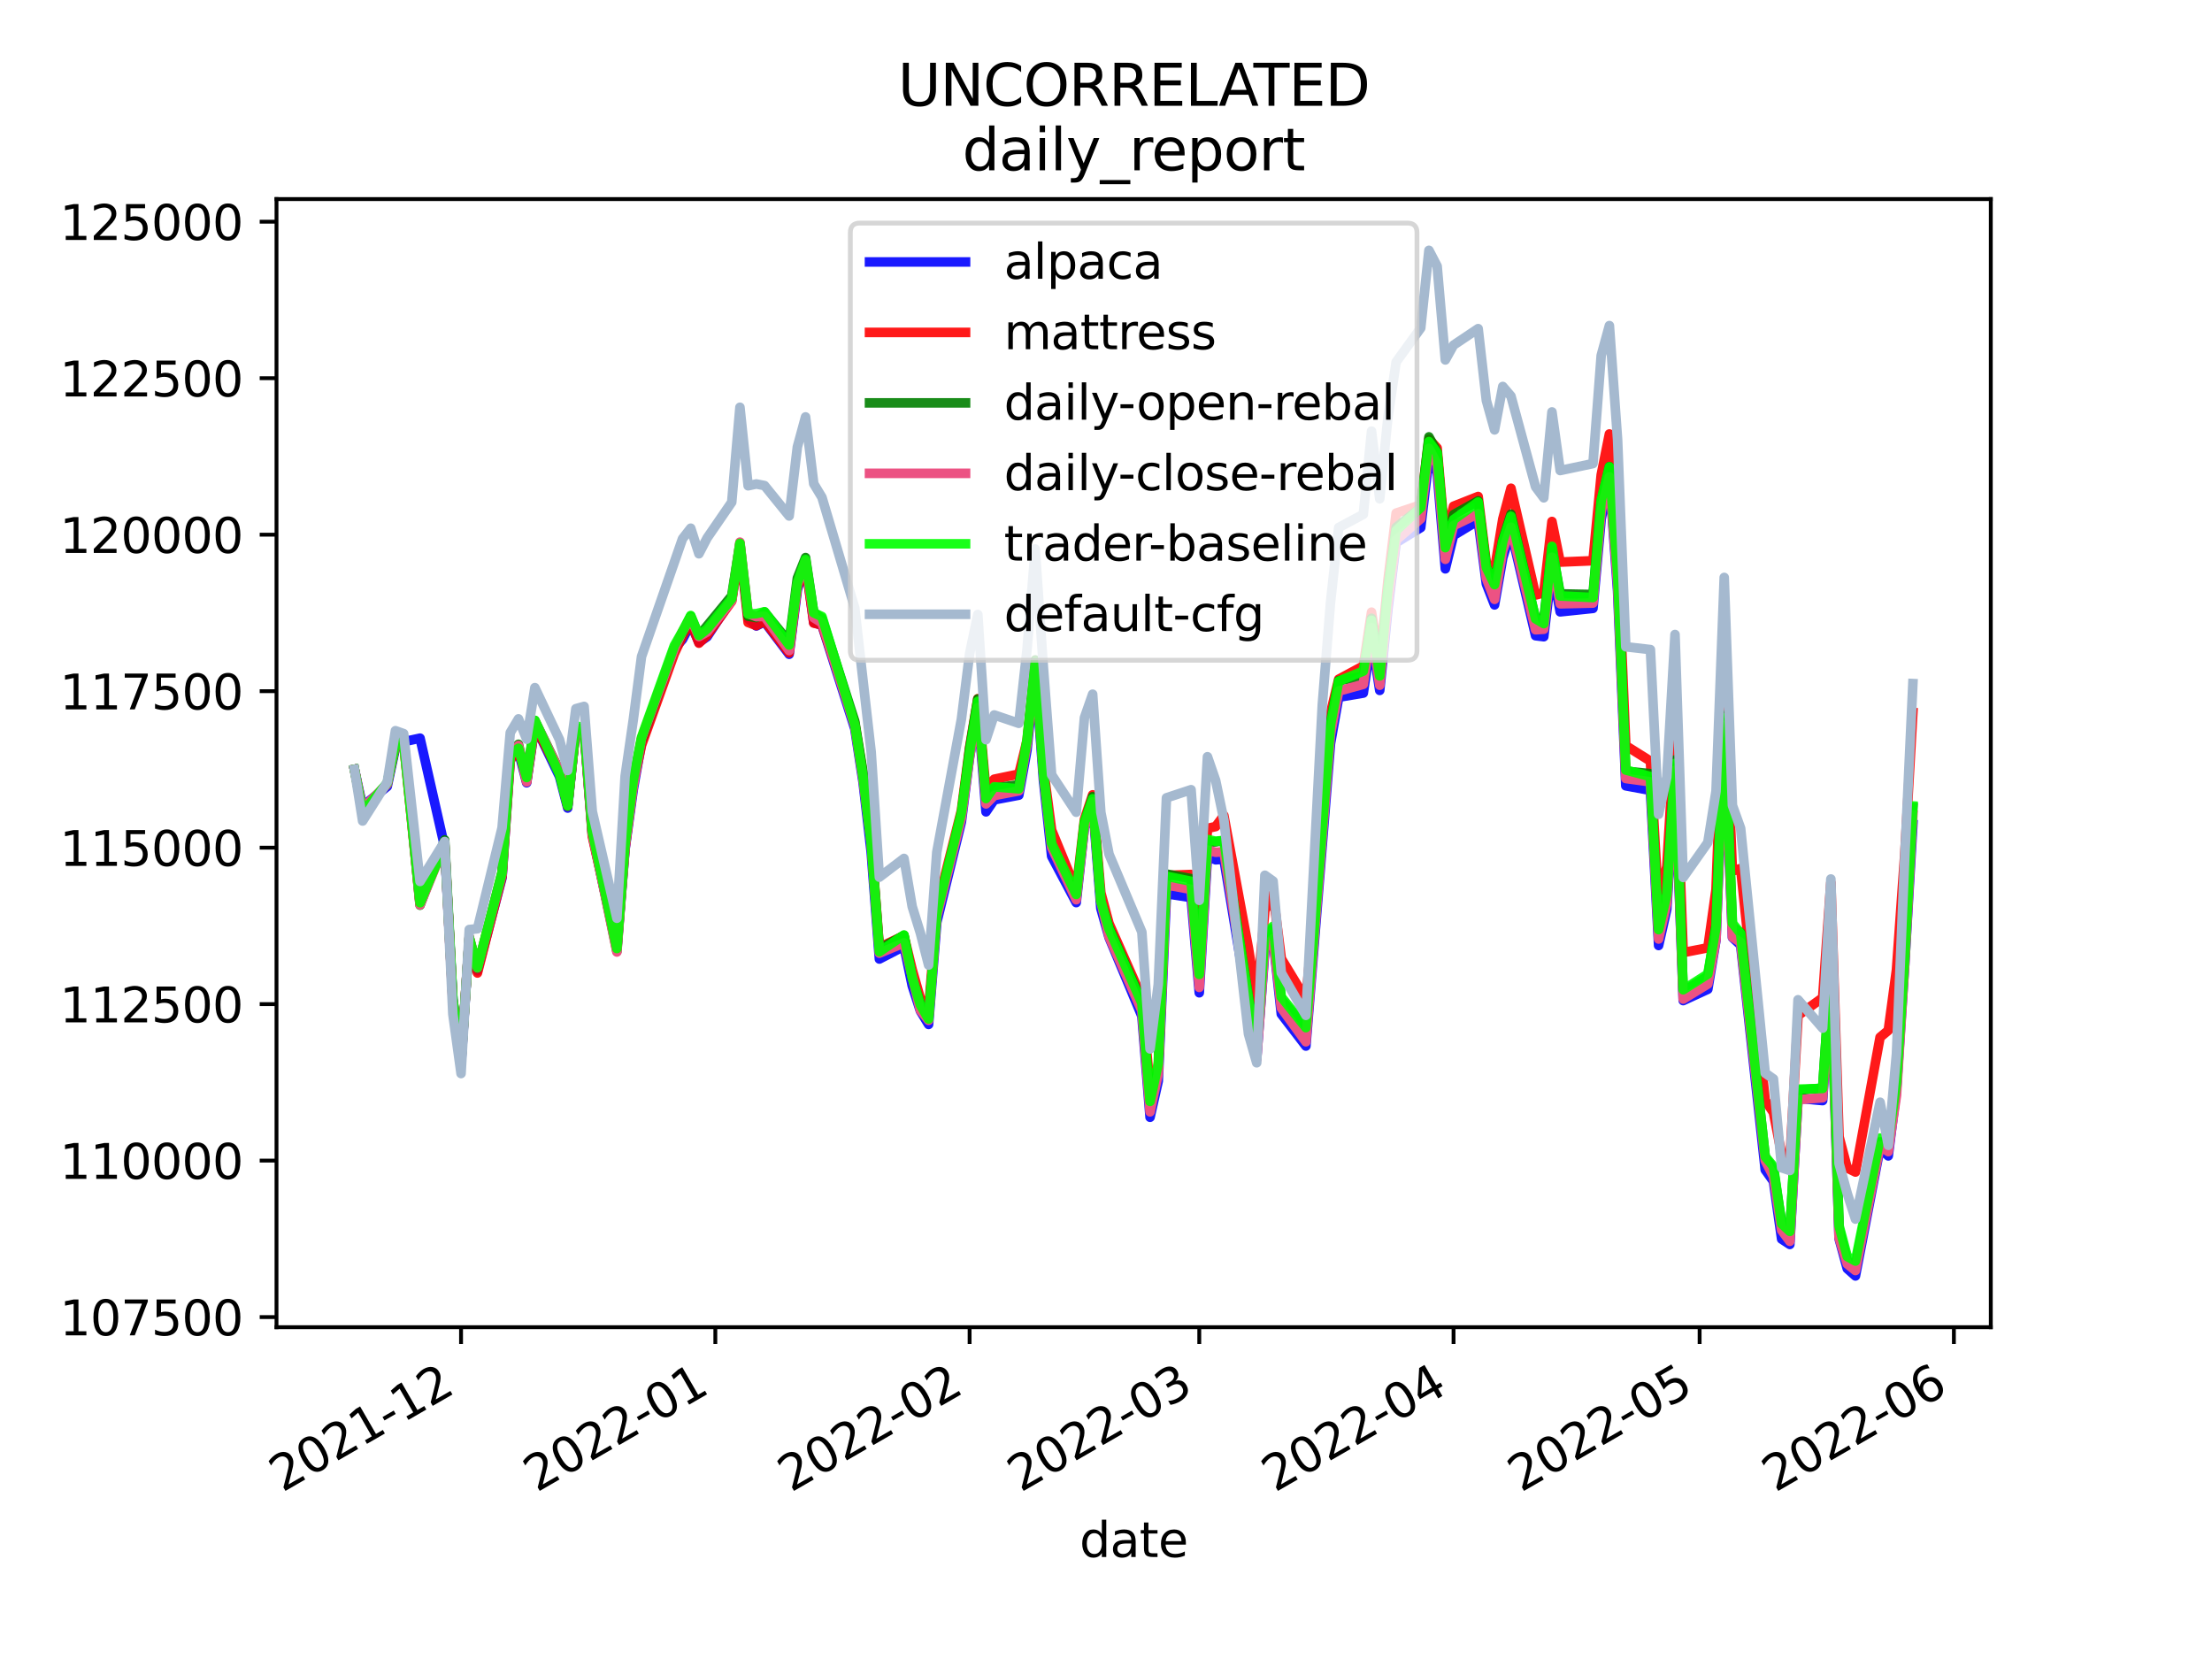 <?xml version="1.0" encoding="utf-8" standalone="no"?>
<!DOCTYPE svg PUBLIC "-//W3C//DTD SVG 1.1//EN"
  "http://www.w3.org/Graphics/SVG/1.1/DTD/svg11.dtd">
<svg height="345.6pt" version="1.1" viewBox="0 0 460.8 345.6" width="460.8pt" xmlns="http://www.w3.org/2000/svg" xmlns:xlink="http://www.w3.org/1999/xlink">
 <defs>
  <style type="text/css">*{stroke-linecap:butt;stroke-linejoin:round;}</style>
 </defs>
 <g id="figure_1">
  <g id="patch_1">
   <path d="M 0 345.6 
L 460.8 345.6 
L 460.8 0 
L 0 0 
z
" style="fill:#ffffff;"/>
  </g>
  <g id="axes_1">
   <g id="patch_2">
    <path d="M 57.6 276.48 
L 414.72 276.48 
L 414.72 41.472 
L 57.6 41.472 
z
" style="fill:#ffffff;"/>
   </g>
   <g id="matplotlib.axis_1">
    <g id="xtick_1">
     <g id="line2d_1">
      <defs>
       <path d="M 0 0 
L 0 3.5 
" id="mdcbe3a972b" style="stroke:#000000;stroke-width:0.8;"/>
      </defs>
      <g>
       <use style="stroke:#000000;stroke-width:0.8;" x="96.046" xlink:href="#mdcbe3a972b" y="276.48"/>
      </g>
     </g>
     <g id="text_1">
      <!-- 2021-12 -->
      <g transform="translate(58.821 310.952)rotate(-30)scale(0.1 -0.1)">
       <defs>
        <path d="M 1228 531 
L 3431 531 
L 3431 0 
L 469 0 
L 469 531 
Q 828 903 1448 1529 
Q 2069 2156 2228 2338 
Q 2531 2678 2651 2914 
Q 2772 3150 2772 3378 
Q 2772 3750 2511 3984 
Q 2250 4219 1831 4219 
Q 1534 4219 1204 4116 
Q 875 4013 500 3803 
L 500 4441 
Q 881 4594 1212 4672 
Q 1544 4750 1819 4750 
Q 2544 4750 2975 4387 
Q 3406 4025 3406 3419 
Q 3406 3131 3298 2873 
Q 3191 2616 2906 2266 
Q 2828 2175 2409 1742 
Q 1991 1309 1228 531 
z
" id="DejaVuSans-32" transform="scale(0.016)"/>
        <path d="M 2034 4250 
Q 1547 4250 1301 3770 
Q 1056 3291 1056 2328 
Q 1056 1369 1301 889 
Q 1547 409 2034 409 
Q 2525 409 2770 889 
Q 3016 1369 3016 2328 
Q 3016 3291 2770 3770 
Q 2525 4250 2034 4250 
z
M 2034 4750 
Q 2819 4750 3233 4129 
Q 3647 3509 3647 2328 
Q 3647 1150 3233 529 
Q 2819 -91 2034 -91 
Q 1250 -91 836 529 
Q 422 1150 422 2328 
Q 422 3509 836 4129 
Q 1250 4750 2034 4750 
z
" id="DejaVuSans-30" transform="scale(0.016)"/>
        <path d="M 794 531 
L 1825 531 
L 1825 4091 
L 703 3866 
L 703 4441 
L 1819 4666 
L 2450 4666 
L 2450 531 
L 3481 531 
L 3481 0 
L 794 0 
L 794 531 
z
" id="DejaVuSans-31" transform="scale(0.016)"/>
        <path d="M 313 2009 
L 1997 2009 
L 1997 1497 
L 313 1497 
L 313 2009 
z
" id="DejaVuSans-2d" transform="scale(0.016)"/>
       </defs>
       <use xlink:href="#DejaVuSans-32"/>
       <use x="63.623" xlink:href="#DejaVuSans-30"/>
       <use x="127.246" xlink:href="#DejaVuSans-32"/>
       <use x="190.869" xlink:href="#DejaVuSans-31"/>
       <use x="254.492" xlink:href="#DejaVuSans-2d"/>
       <use x="290.576" xlink:href="#DejaVuSans-31"/>
       <use x="354.199" xlink:href="#DejaVuSans-32"/>
      </g>
     </g>
    </g>
    <g id="xtick_2">
     <g id="line2d_2">
      <g>
       <use style="stroke:#000000;stroke-width:0.8;" x="149.016" xlink:href="#mdcbe3a972b" y="276.48"/>
      </g>
     </g>
     <g id="text_2">
      <!-- 2022-01 -->
      <g transform="translate(111.791 310.952)rotate(-30)scale(0.1 -0.1)">
       <use xlink:href="#DejaVuSans-32"/>
       <use x="63.623" xlink:href="#DejaVuSans-30"/>
       <use x="127.246" xlink:href="#DejaVuSans-32"/>
       <use x="190.869" xlink:href="#DejaVuSans-32"/>
       <use x="254.492" xlink:href="#DejaVuSans-2d"/>
       <use x="290.576" xlink:href="#DejaVuSans-30"/>
       <use x="354.199" xlink:href="#DejaVuSans-31"/>
      </g>
     </g>
    </g>
    <g id="xtick_3">
     <g id="line2d_3">
      <g>
       <use style="stroke:#000000;stroke-width:0.8;" x="201.986" xlink:href="#mdcbe3a972b" y="276.48"/>
      </g>
     </g>
     <g id="text_3">
      <!-- 2022-02 -->
      <g transform="translate(164.761 310.952)rotate(-30)scale(0.1 -0.1)">
       <use xlink:href="#DejaVuSans-32"/>
       <use x="63.623" xlink:href="#DejaVuSans-30"/>
       <use x="127.246" xlink:href="#DejaVuSans-32"/>
       <use x="190.869" xlink:href="#DejaVuSans-32"/>
       <use x="254.492" xlink:href="#DejaVuSans-2d"/>
       <use x="290.576" xlink:href="#DejaVuSans-30"/>
       <use x="354.199" xlink:href="#DejaVuSans-32"/>
      </g>
     </g>
    </g>
    <g id="xtick_4">
     <g id="line2d_4">
      <g>
       <use style="stroke:#000000;stroke-width:0.8;" x="249.83" xlink:href="#mdcbe3a972b" y="276.48"/>
      </g>
     </g>
     <g id="text_4">
      <!-- 2022-03 -->
      <g transform="translate(212.605 310.952)rotate(-30)scale(0.1 -0.1)">
       <defs>
        <path d="M 2597 2516 
Q 3050 2419 3304 2112 
Q 3559 1806 3559 1356 
Q 3559 666 3084 287 
Q 2609 -91 1734 -91 
Q 1441 -91 1130 -33 
Q 819 25 488 141 
L 488 750 
Q 750 597 1062 519 
Q 1375 441 1716 441 
Q 2309 441 2620 675 
Q 2931 909 2931 1356 
Q 2931 1769 2642 2001 
Q 2353 2234 1838 2234 
L 1294 2234 
L 1294 2753 
L 1863 2753 
Q 2328 2753 2575 2939 
Q 2822 3125 2822 3475 
Q 2822 3834 2567 4026 
Q 2313 4219 1838 4219 
Q 1578 4219 1281 4162 
Q 984 4106 628 3988 
L 628 4550 
Q 988 4650 1302 4700 
Q 1616 4750 1894 4750 
Q 2613 4750 3031 4423 
Q 3450 4097 3450 3541 
Q 3450 3153 3228 2886 
Q 3006 2619 2597 2516 
z
" id="DejaVuSans-33" transform="scale(0.016)"/>
       </defs>
       <use xlink:href="#DejaVuSans-32"/>
       <use x="63.623" xlink:href="#DejaVuSans-30"/>
       <use x="127.246" xlink:href="#DejaVuSans-32"/>
       <use x="190.869" xlink:href="#DejaVuSans-32"/>
       <use x="254.492" xlink:href="#DejaVuSans-2d"/>
       <use x="290.576" xlink:href="#DejaVuSans-30"/>
       <use x="354.199" xlink:href="#DejaVuSans-33"/>
      </g>
     </g>
    </g>
    <g id="xtick_5">
     <g id="line2d_5">
      <g>
       <use style="stroke:#000000;stroke-width:0.8;" x="302.8" xlink:href="#mdcbe3a972b" y="276.48"/>
      </g>
     </g>
     <g id="text_5">
      <!-- 2022-04 -->
      <g transform="translate(265.575 310.952)rotate(-30)scale(0.1 -0.1)">
       <defs>
        <path d="M 2419 4116 
L 825 1625 
L 2419 1625 
L 2419 4116 
z
M 2253 4666 
L 3047 4666 
L 3047 1625 
L 3713 1625 
L 3713 1100 
L 3047 1100 
L 3047 0 
L 2419 0 
L 2419 1100 
L 313 1100 
L 313 1709 
L 2253 4666 
z
" id="DejaVuSans-34" transform="scale(0.016)"/>
       </defs>
       <use xlink:href="#DejaVuSans-32"/>
       <use x="63.623" xlink:href="#DejaVuSans-30"/>
       <use x="127.246" xlink:href="#DejaVuSans-32"/>
       <use x="190.869" xlink:href="#DejaVuSans-32"/>
       <use x="254.492" xlink:href="#DejaVuSans-2d"/>
       <use x="290.576" xlink:href="#DejaVuSans-30"/>
       <use x="354.199" xlink:href="#DejaVuSans-34"/>
      </g>
     </g>
    </g>
    <g id="xtick_6">
     <g id="line2d_6">
      <g>
       <use style="stroke:#000000;stroke-width:0.8;" x="354.061" xlink:href="#mdcbe3a972b" y="276.48"/>
      </g>
     </g>
     <g id="text_6">
      <!-- 2022-05 -->
      <g transform="translate(316.836 310.952)rotate(-30)scale(0.1 -0.1)">
       <defs>
        <path d="M 691 4666 
L 3169 4666 
L 3169 4134 
L 1269 4134 
L 1269 2991 
Q 1406 3038 1543 3061 
Q 1681 3084 1819 3084 
Q 2600 3084 3056 2656 
Q 3513 2228 3513 1497 
Q 3513 744 3044 326 
Q 2575 -91 1722 -91 
Q 1428 -91 1123 -41 
Q 819 9 494 109 
L 494 744 
Q 775 591 1075 516 
Q 1375 441 1709 441 
Q 2250 441 2565 725 
Q 2881 1009 2881 1497 
Q 2881 1984 2565 2268 
Q 2250 2553 1709 2553 
Q 1456 2553 1204 2497 
Q 953 2441 691 2322 
L 691 4666 
z
" id="DejaVuSans-35" transform="scale(0.016)"/>
       </defs>
       <use xlink:href="#DejaVuSans-32"/>
       <use x="63.623" xlink:href="#DejaVuSans-30"/>
       <use x="127.246" xlink:href="#DejaVuSans-32"/>
       <use x="190.869" xlink:href="#DejaVuSans-32"/>
       <use x="254.492" xlink:href="#DejaVuSans-2d"/>
       <use x="290.576" xlink:href="#DejaVuSans-30"/>
       <use x="354.199" xlink:href="#DejaVuSans-35"/>
      </g>
     </g>
    </g>
    <g id="xtick_7">
     <g id="line2d_7">
      <g>
       <use style="stroke:#000000;stroke-width:0.8;" x="407.031" xlink:href="#mdcbe3a972b" y="276.48"/>
      </g>
     </g>
     <g id="text_7">
      <!-- 2022-06 -->
      <g transform="translate(369.806 310.952)rotate(-30)scale(0.1 -0.1)">
       <defs>
        <path d="M 2113 2584 
Q 1688 2584 1439 2293 
Q 1191 2003 1191 1497 
Q 1191 994 1439 701 
Q 1688 409 2113 409 
Q 2538 409 2786 701 
Q 3034 994 3034 1497 
Q 3034 2003 2786 2293 
Q 2538 2584 2113 2584 
z
M 3366 4563 
L 3366 3988 
Q 3128 4100 2886 4159 
Q 2644 4219 2406 4219 
Q 1781 4219 1451 3797 
Q 1122 3375 1075 2522 
Q 1259 2794 1537 2939 
Q 1816 3084 2150 3084 
Q 2853 3084 3261 2657 
Q 3669 2231 3669 1497 
Q 3669 778 3244 343 
Q 2819 -91 2113 -91 
Q 1303 -91 875 529 
Q 447 1150 447 2328 
Q 447 3434 972 4092 
Q 1497 4750 2381 4750 
Q 2619 4750 2861 4703 
Q 3103 4656 3366 4563 
z
" id="DejaVuSans-36" transform="scale(0.016)"/>
       </defs>
       <use xlink:href="#DejaVuSans-32"/>
       <use x="63.623" xlink:href="#DejaVuSans-30"/>
       <use x="127.246" xlink:href="#DejaVuSans-32"/>
       <use x="190.869" xlink:href="#DejaVuSans-32"/>
       <use x="254.492" xlink:href="#DejaVuSans-2d"/>
       <use x="290.576" xlink:href="#DejaVuSans-30"/>
       <use x="354.199" xlink:href="#DejaVuSans-36"/>
      </g>
     </g>
    </g>
    <g id="text_8">
     <!-- date -->
     <g transform="translate(224.885 324.351)scale(0.1 -0.1)">
      <defs>
       <path d="M 2906 2969 
L 2906 4863 
L 3481 4863 
L 3481 0 
L 2906 0 
L 2906 525 
Q 2725 213 2448 61 
Q 2172 -91 1784 -91 
Q 1150 -91 751 415 
Q 353 922 353 1747 
Q 353 2572 751 3078 
Q 1150 3584 1784 3584 
Q 2172 3584 2448 3432 
Q 2725 3281 2906 2969 
z
M 947 1747 
Q 947 1113 1208 752 
Q 1469 391 1925 391 
Q 2381 391 2643 752 
Q 2906 1113 2906 1747 
Q 2906 2381 2643 2742 
Q 2381 3103 1925 3103 
Q 1469 3103 1208 2742 
Q 947 2381 947 1747 
z
" id="DejaVuSans-64" transform="scale(0.016)"/>
       <path d="M 2194 1759 
Q 1497 1759 1228 1600 
Q 959 1441 959 1056 
Q 959 750 1161 570 
Q 1363 391 1709 391 
Q 2188 391 2477 730 
Q 2766 1069 2766 1631 
L 2766 1759 
L 2194 1759 
z
M 3341 1997 
L 3341 0 
L 2766 0 
L 2766 531 
Q 2569 213 2275 61 
Q 1981 -91 1556 -91 
Q 1019 -91 701 211 
Q 384 513 384 1019 
Q 384 1609 779 1909 
Q 1175 2209 1959 2209 
L 2766 2209 
L 2766 2266 
Q 2766 2663 2505 2880 
Q 2244 3097 1772 3097 
Q 1472 3097 1187 3025 
Q 903 2953 641 2809 
L 641 3341 
Q 956 3463 1253 3523 
Q 1550 3584 1831 3584 
Q 2591 3584 2966 3190 
Q 3341 2797 3341 1997 
z
" id="DejaVuSans-61" transform="scale(0.016)"/>
       <path d="M 1172 4494 
L 1172 3500 
L 2356 3500 
L 2356 3053 
L 1172 3053 
L 1172 1153 
Q 1172 725 1289 603 
Q 1406 481 1766 481 
L 2356 481 
L 2356 0 
L 1766 0 
Q 1100 0 847 248 
Q 594 497 594 1153 
L 594 3053 
L 172 3053 
L 172 3500 
L 594 3500 
L 594 4494 
L 1172 4494 
z
" id="DejaVuSans-74" transform="scale(0.016)"/>
       <path d="M 3597 1894 
L 3597 1613 
L 953 1613 
Q 991 1019 1311 708 
Q 1631 397 2203 397 
Q 2534 397 2845 478 
Q 3156 559 3463 722 
L 3463 178 
Q 3153 47 2828 -22 
Q 2503 -91 2169 -91 
Q 1331 -91 842 396 
Q 353 884 353 1716 
Q 353 2575 817 3079 
Q 1281 3584 2069 3584 
Q 2775 3584 3186 3129 
Q 3597 2675 3597 1894 
z
M 3022 2063 
Q 3016 2534 2758 2815 
Q 2500 3097 2075 3097 
Q 1594 3097 1305 2825 
Q 1016 2553 972 2059 
L 3022 2063 
z
" id="DejaVuSans-65" transform="scale(0.016)"/>
      </defs>
      <use xlink:href="#DejaVuSans-64"/>
      <use x="63.477" xlink:href="#DejaVuSans-61"/>
      <use x="124.756" xlink:href="#DejaVuSans-74"/>
      <use x="163.965" xlink:href="#DejaVuSans-65"/>
     </g>
    </g>
   </g>
   <g id="matplotlib.axis_2">
    <g id="ytick_1">
     <g id="line2d_8">
      <defs>
       <path d="M 0 0 
L -3.5 0 
" id="ma3296a2739" style="stroke:#000000;stroke-width:0.8;"/>
      </defs>
      <g>
       <use style="stroke:#000000;stroke-width:0.8;" x="57.6" xlink:href="#ma3296a2739" y="274.375"/>
      </g>
     </g>
     <g id="text_9">
      <!-- 107500 -->
      <g transform="translate(12.425 278.174)scale(0.1 -0.1)">
       <defs>
        <path d="M 525 4666 
L 3525 4666 
L 3525 4397 
L 1831 0 
L 1172 0 
L 2766 4134 
L 525 4134 
L 525 4666 
z
" id="DejaVuSans-37" transform="scale(0.016)"/>
       </defs>
       <use xlink:href="#DejaVuSans-31"/>
       <use x="63.623" xlink:href="#DejaVuSans-30"/>
       <use x="127.246" xlink:href="#DejaVuSans-37"/>
       <use x="190.869" xlink:href="#DejaVuSans-35"/>
       <use x="254.492" xlink:href="#DejaVuSans-30"/>
       <use x="318.115" xlink:href="#DejaVuSans-30"/>
      </g>
     </g>
    </g>
    <g id="ytick_2">
     <g id="line2d_9">
      <g>
       <use style="stroke:#000000;stroke-width:0.8;" x="57.6" xlink:href="#ma3296a2739" y="241.777"/>
      </g>
     </g>
     <g id="text_10">
      <!-- 110000 -->
      <g transform="translate(12.425 245.576)scale(0.1 -0.1)">
       <use xlink:href="#DejaVuSans-31"/>
       <use x="63.623" xlink:href="#DejaVuSans-31"/>
       <use x="127.246" xlink:href="#DejaVuSans-30"/>
       <use x="190.869" xlink:href="#DejaVuSans-30"/>
       <use x="254.492" xlink:href="#DejaVuSans-30"/>
       <use x="318.115" xlink:href="#DejaVuSans-30"/>
      </g>
     </g>
    </g>
    <g id="ytick_3">
     <g id="line2d_10">
      <g>
       <use style="stroke:#000000;stroke-width:0.8;" x="57.6" xlink:href="#ma3296a2739" y="209.178"/>
      </g>
     </g>
     <g id="text_11">
      <!-- 112500 -->
      <g transform="translate(12.425 212.977)scale(0.1 -0.1)">
       <use xlink:href="#DejaVuSans-31"/>
       <use x="63.623" xlink:href="#DejaVuSans-31"/>
       <use x="127.246" xlink:href="#DejaVuSans-32"/>
       <use x="190.869" xlink:href="#DejaVuSans-35"/>
       <use x="254.492" xlink:href="#DejaVuSans-30"/>
       <use x="318.115" xlink:href="#DejaVuSans-30"/>
      </g>
     </g>
    </g>
    <g id="ytick_4">
     <g id="line2d_11">
      <g>
       <use style="stroke:#000000;stroke-width:0.8;" x="57.6" xlink:href="#ma3296a2739" y="176.58"/>
      </g>
     </g>
     <g id="text_12">
      <!-- 115000 -->
      <g transform="translate(12.425 180.379)scale(0.1 -0.1)">
       <use xlink:href="#DejaVuSans-31"/>
       <use x="63.623" xlink:href="#DejaVuSans-31"/>
       <use x="127.246" xlink:href="#DejaVuSans-35"/>
       <use x="190.869" xlink:href="#DejaVuSans-30"/>
       <use x="254.492" xlink:href="#DejaVuSans-30"/>
       <use x="318.115" xlink:href="#DejaVuSans-30"/>
      </g>
     </g>
    </g>
    <g id="ytick_5">
     <g id="line2d_12">
      <g>
       <use style="stroke:#000000;stroke-width:0.8;" x="57.6" xlink:href="#ma3296a2739" y="143.981"/>
      </g>
     </g>
     <g id="text_13">
      <!-- 117500 -->
      <g transform="translate(12.425 147.78)scale(0.1 -0.1)">
       <use xlink:href="#DejaVuSans-31"/>
       <use x="63.623" xlink:href="#DejaVuSans-31"/>
       <use x="127.246" xlink:href="#DejaVuSans-37"/>
       <use x="190.869" xlink:href="#DejaVuSans-35"/>
       <use x="254.492" xlink:href="#DejaVuSans-30"/>
       <use x="318.115" xlink:href="#DejaVuSans-30"/>
      </g>
     </g>
    </g>
    <g id="ytick_6">
     <g id="line2d_13">
      <g>
       <use style="stroke:#000000;stroke-width:0.8;" x="57.6" xlink:href="#ma3296a2739" y="111.383"/>
      </g>
     </g>
     <g id="text_14">
      <!-- 120000 -->
      <g transform="translate(12.425 115.182)scale(0.1 -0.1)">
       <use xlink:href="#DejaVuSans-31"/>
       <use x="63.623" xlink:href="#DejaVuSans-32"/>
       <use x="127.246" xlink:href="#DejaVuSans-30"/>
       <use x="190.869" xlink:href="#DejaVuSans-30"/>
       <use x="254.492" xlink:href="#DejaVuSans-30"/>
       <use x="318.115" xlink:href="#DejaVuSans-30"/>
      </g>
     </g>
    </g>
    <g id="ytick_7">
     <g id="line2d_14">
      <g>
       <use style="stroke:#000000;stroke-width:0.8;" x="57.6" xlink:href="#ma3296a2739" y="78.784"/>
      </g>
     </g>
     <g id="text_15">
      <!-- 122500 -->
      <g transform="translate(12.425 82.584)scale(0.1 -0.1)">
       <use xlink:href="#DejaVuSans-31"/>
       <use x="63.623" xlink:href="#DejaVuSans-32"/>
       <use x="127.246" xlink:href="#DejaVuSans-32"/>
       <use x="190.869" xlink:href="#DejaVuSans-35"/>
       <use x="254.492" xlink:href="#DejaVuSans-30"/>
       <use x="318.115" xlink:href="#DejaVuSans-30"/>
      </g>
     </g>
    </g>
    <g id="ytick_8">
     <g id="line2d_15">
      <g>
       <use style="stroke:#000000;stroke-width:0.8;" x="57.6" xlink:href="#ma3296a2739" y="46.186"/>
      </g>
     </g>
     <g id="text_16">
      <!-- 125000 -->
      <g transform="translate(12.425 49.985)scale(0.1 -0.1)">
       <use xlink:href="#DejaVuSans-31"/>
       <use x="63.623" xlink:href="#DejaVuSans-32"/>
       <use x="127.246" xlink:href="#DejaVuSans-35"/>
       <use x="190.869" xlink:href="#DejaVuSans-30"/>
       <use x="254.492" xlink:href="#DejaVuSans-30"/>
       <use x="318.115" xlink:href="#DejaVuSans-30"/>
      </g>
     </g>
    </g>
   </g>
   <g id="line2d_16">
    <path clip-path="url(#pf7c2710b36)" d="M 73.833 160.273 
L 75.541 167.935 
L 80.668 163.837 
L 82.376 155.837 
L 84.085 154.517 
L 87.502 153.774 
L 92.629 176.398 
L 94.337 208.151 
L 96.046 221.738 
L 97.755 195.439 
L 99.463 202.251 
L 104.589 182.842 
L 106.298 157.944 
L 108.007 156.549 
L 109.716 163.065 
L 111.424 151.12 
L 116.55 161.751 
L 118.259 168.331 
L 119.968 151.671 
L 121.677 152.273 
L 123.385 173.845 
L 128.511 197.606 
L 130.22 176.868 
L 131.929 164.431 
L 133.638 154.764 
L 140.472 135.162 
L 142.181 133.201 
L 143.89 129.943 
L 145.598 133.813 
L 147.307 132.64 
L 152.433 124.83 
L 154.142 114.019 
L 155.851 128.861 
L 157.559 130.401 
L 159.268 129.518 
L 164.394 136.294 
L 166.103 122.876 
L 167.812 117.14 
L 169.52 129.695 
L 171.229 130.251 
L 178.064 151.795 
L 179.773 162.856 
L 181.481 177.517 
L 183.19 199.782 
L 188.316 197.126 
L 190.025 205.325 
L 191.734 210.614 
L 193.442 213.404 
L 195.151 192.127 
L 200.277 171.203 
L 201.986 157.728 
L 203.695 147.679 
L 205.403 169.12 
L 207.112 166.618 
L 212.238 165.65 
L 213.947 156.235 
L 215.656 139.309 
L 217.364 162.507 
L 219.073 178.375 
L 224.199 188.023 
L 225.908 172.417 
L 227.616 167.419 
L 229.325 189.227 
L 231.034 195.3 
L 237.869 211.669 
L 239.577 232.74 
L 241.286 225.212 
L 242.995 186.178 
L 248.121 186.979 
L 249.83 206.81 
L 251.538 178.388 
L 253.247 179.11 
L 254.956 178.992 
L 261.791 220.446 
L 263.499 197.945 
L 265.208 195.617 
L 266.917 211.238 
L 272.043 217.908 
L 277.169 154.88 
L 278.878 145.244 
L 284.004 144.378 
L 285.713 132.674 
L 287.421 143.822 
L 289.13 126.922 
L 290.839 113.053 
L 295.965 109.909 
L 297.673 95.436 
L 299.382 98.389 
L 301.091 118.496 
L 302.8 111.534 
L 307.926 108.441 
L 309.634 121.644 
L 311.343 126.01 
L 313.052 116.196 
L 314.761 110.556 
L 319.887 132.427 
L 321.595 132.636 
L 323.304 118.216 
L 325.013 127.456 
L 331.848 126.738 
L 333.556 108.105 
L 335.265 99.544 
L 336.974 123.114 
L 338.682 163.698 
L 343.809 164.646 
L 345.517 196.96 
L 347.226 189.398 
L 348.935 161.481 
L 350.643 208.438 
L 355.77 206.079 
L 357.478 195.816 
L 359.187 152.31 
L 360.896 195.289 
L 362.604 196.894 
L 367.731 243.698 
L 369.439 246.09 
L 371.148 258.121 
L 372.857 259.238 
L 374.565 228.793 
L 379.691 229.274 
L 381.4 203.202 
L 383.109 258.025 
L 384.818 264.28 
L 386.526 265.798 
L 391.652 239.161 
L 393.361 240.792 
L 395.07 227.098 
L 396.779 201.073 
L 398.487 171.77 
L 398.487 171.77 
" style="fill:none;stroke:#0000ff;stroke-linecap:square;stroke-opacity:0.9;stroke-width:2;"/>
   </g>
   <g id="line2d_17">
    <path clip-path="url(#pf7c2710b36)" d="M 73.833 160.273 
L 75.541 169.028 
L 80.668 163.278 
L 82.376 155.433 
L 84.085 154.679 
L 87.502 188.24 
L 92.629 175.647 
L 94.337 208.877 
L 96.046 221.321 
L 97.755 195.273 
L 99.463 202.691 
L 104.589 182.558 
L 106.298 158.456 
L 108.007 155.679 
L 109.716 162.837 
L 111.424 151.169 
L 116.55 161.014 
L 118.259 167.953 
L 119.968 151.869 
L 121.677 152.005 
L 123.385 174.208 
L 128.511 197.116 
L 130.22 176.678 
L 131.929 163.399 
L 133.638 155.268 
L 140.472 136.188 
L 142.181 132.527 
L 143.89 129.497 
L 145.598 133.99 
L 147.307 132.322 
L 152.433 125.241 
L 154.142 113.913 
L 155.851 129.677 
L 157.559 130.315 
L 159.268 129.371 
L 164.394 136.004 
L 166.103 122.271 
L 167.812 117.682 
L 169.52 129.799 
L 171.229 130.183 
L 178.064 150.584 
L 179.773 161.155 
L 181.481 175.261 
L 183.19 197.356 
L 188.316 194.922 
L 190.025 201.994 
L 191.734 207.99 
L 193.442 210.361 
L 195.151 189.199 
L 200.277 168.831 
L 201.986 155.708 
L 203.695 145.55 
L 205.403 164.799 
L 207.112 162.323 
L 212.238 161.254 
L 213.947 154.298 
L 215.656 138.157 
L 217.364 160.012 
L 219.073 172.919 
L 224.199 185.445 
L 225.908 170.692 
L 227.616 165.581 
L 229.325 185.976 
L 231.034 192.378 
L 237.869 207.831 
L 239.577 226.777 
L 241.286 222.611 
L 242.995 182.365 
L 248.121 182.171 
L 249.83 200.009 
L 251.538 172.569 
L 253.247 172.185 
L 254.956 169.891 
L 260.082 197.572 
L 261.791 208.394 
L 263.499 189.66 
L 265.208 186.191 
L 266.917 199.696 
L 272.043 208.16 
L 275.46 172.189 
L 277.169 148.554 
L 278.878 141.493 
L 284.004 138.734 
L 285.713 127.527 
L 287.421 138.397 
L 289.13 120.889 
L 290.839 106.898 
L 295.965 105.176 
L 297.673 91.474 
L 299.382 93.327 
L 301.091 112.73 
L 302.8 105.455 
L 307.926 103.431 
L 309.634 117.334 
L 311.343 118.633 
L 313.052 108.137 
L 314.761 101.713 
L 319.887 123.95 
L 321.595 123.503 
L 323.304 108.637 
L 325.013 117.093 
L 331.848 116.807 
L 333.556 98.925 
L 335.265 90.407 
L 336.974 114.729 
L 338.682 155.334 
L 343.809 158.55 
L 345.517 188.55 
L 347.226 180.459 
L 348.935 152.369 
L 350.643 198.438 
L 355.77 197.442 
L 357.478 185.306 
L 359.187 140.15 
L 360.896 181.458 
L 362.604 180.927 
L 367.731 229.239 
L 369.439 231.756 
L 371.148 240.455 
L 372.857 241.889 
L 374.565 211.539 
L 379.691 207.853 
L 381.4 183.901 
L 383.109 236.81 
L 384.818 243.311 
L 386.526 244.155 
L 391.652 216.081 
L 393.361 214.656 
L 395.07 202.028 
L 396.779 178.182 
L 398.487 148.433 
L 398.487 148.433 
" style="fill:none;stroke:#ff0000;stroke-linecap:square;stroke-opacity:0.9;stroke-width:2;"/>
   </g>
   <g id="line2d_18">
    <path clip-path="url(#pf7c2710b36)" d="M 73.833 160.273 
L 75.541 168.851 
L 80.668 163.298 
L 82.376 155.356 
L 84.085 153.606 
L 87.502 188.568 
L 92.629 174.976 
L 94.337 208.077 
L 96.046 220.873 
L 97.755 195.508 
L 99.463 201.709 
L 104.589 181.701 
L 106.298 156.681 
L 108.007 155.054 
L 109.716 162.652 
L 111.424 150.092 
L 116.55 160.564 
L 118.259 167.897 
L 119.968 152.022 
L 121.677 151.739 
L 123.385 173.234 
L 128.511 198.148 
L 130.22 175.517 
L 131.929 162.586 
L 133.638 154.026 
L 140.472 135.099 
L 143.89 128.389 
L 145.598 132.451 
L 152.433 124.127 
L 154.142 113.174 
L 155.851 128.36 
L 157.559 128.65 
L 159.268 127.488 
L 164.394 133.802 
L 166.103 120.437 
L 167.812 116.157 
L 169.52 127.598 
L 171.229 128.819 
L 178.064 150.271 
L 179.773 160.797 
L 181.481 175.018 
L 183.19 197.717 
L 188.316 194.861 
L 190.025 203.622 
L 191.734 209.203 
L 193.442 211.969 
L 195.151 190.319 
L 200.277 169.779 
L 201.986 156.021 
L 203.695 145.615 
L 205.403 166.999 
L 207.112 164.182 
L 212.238 163.477 
L 213.947 155.055 
L 215.656 137.483 
L 217.364 160.948 
L 219.073 176.27 
L 224.199 187.117 
L 225.908 171.407 
L 227.616 165.969 
L 229.325 187.861 
L 231.034 193.276 
L 237.869 208.654 
L 239.577 230.375 
L 241.286 222.673 
L 242.995 182.08 
L 248.121 183.039 
L 249.83 203.733 
L 251.538 175.357 
L 253.247 175.383 
L 254.956 175.048 
L 260.082 207.823 
L 261.791 217.722 
L 263.499 194.91 
L 265.208 193.386 
L 266.917 208.242 
L 272.043 214.135 
L 275.46 172.246 
L 277.169 150.443 
L 278.878 141.805 
L 284.004 140.869 
L 285.713 128.798 
L 287.421 140.37 
L 289.13 122.718 
L 290.839 109.865 
L 295.965 105.783 
L 297.673 91.011 
L 299.382 94.149 
L 301.091 114.414 
L 302.8 107.216 
L 307.926 104.346 
L 309.634 118.118 
L 311.343 121.654 
L 313.052 112.453 
L 314.761 107.104 
L 319.887 128.857 
L 321.595 129.114 
L 323.304 114.119 
L 325.013 123.714 
L 331.848 123.854 
L 333.556 104.37 
L 335.265 97.202 
L 336.974 118.757 
L 338.682 160.655 
L 343.809 161.168 
L 345.517 194.398 
L 347.226 186.729 
L 348.935 158.313 
L 350.643 206.533 
L 355.77 203.368 
L 357.478 192.713 
L 359.187 148.975 
L 360.896 193.032 
L 362.604 194.281 
L 367.731 241.035 
L 369.439 243.462 
L 371.148 254.77 
L 372.857 256.81 
L 374.565 227.118 
L 379.691 226.675 
L 381.4 201.274 
L 383.109 255.798 
L 384.818 262.69 
L 386.526 263.594 
L 391.652 237.873 
L 393.361 238.894 
L 395.07 225.67 
L 396.779 199.215 
L 398.487 168.199 
L 398.487 168.199 
" style="fill:none;stroke:#008000;stroke-linecap:square;stroke-opacity:0.9;stroke-width:2;"/>
   </g>
   <g id="line2d_19">
    <path clip-path="url(#pf7c2710b36)" d="M 73.833 160.273 
L 75.541 168.405 
L 80.668 163.359 
L 82.376 155.059 
L 84.085 154.701 
L 87.502 188.496 
L 92.629 175.903 
L 94.337 208.52 
L 96.046 221.123 
L 97.755 195.273 
L 99.463 201.616 
L 104.589 182.049 
L 106.298 157.519 
L 108.007 155.296 
L 109.716 162.877 
L 111.424 150.226 
L 116.55 160.602 
L 118.259 167.735 
L 119.968 151.861 
L 121.677 151.97 
L 123.385 173.616 
L 128.511 198.311 
L 130.22 176.422 
L 131.929 163.717 
L 133.638 153.808 
L 140.472 135.212 
L 142.181 131.544 
L 143.89 128.773 
L 145.598 132.609 
L 147.307 131.647 
L 152.433 125.143 
L 154.142 112.942 
L 155.851 127.841 
L 157.559 128.467 
L 159.268 128.403 
L 164.394 135.53 
L 166.103 121.799 
L 167.812 116.885 
L 169.52 128.68 
L 171.229 129.756 
L 178.064 151.244 
L 179.773 162.249 
L 181.481 175.618 
L 183.19 198.562 
L 188.316 196.437 
L 191.734 210.48 
L 193.442 212.552 
L 195.151 190.941 
L 200.277 170.422 
L 201.986 157.713 
L 203.695 147.414 
L 205.403 167.471 
L 207.112 165.729 
L 212.238 164.753 
L 213.947 155.006 
L 215.656 138.236 
L 217.364 161.318 
L 219.073 176.52 
L 224.199 187.429 
L 225.908 172.288 
L 227.616 167.053 
L 229.325 187.712 
L 231.034 195.108 
L 237.869 210.527 
L 239.577 231.615 
L 241.286 223.748 
L 242.995 184.341 
L 248.121 185.279 
L 249.83 205.694 
L 251.538 177.102 
L 253.247 177.543 
L 254.956 177.419 
L 260.082 209.197 
L 261.791 220.69 
L 263.499 197.22 
L 265.208 195.555 
L 266.917 209.967 
L 272.043 217.02 
L 277.169 152.964 
L 278.878 143.961 
L 284.004 142.557 
L 285.713 130.727 
L 287.421 142.746 
L 289.13 125.685 
L 290.839 112.512 
L 295.965 108.054 
L 297.673 93.402 
L 299.382 96.682 
L 301.091 116.508 
L 302.8 109.503 
L 307.926 107.017 
L 309.634 120.482 
L 311.343 124.855 
L 313.052 114.721 
L 314.761 109.833 
L 319.887 131.191 
L 321.595 131.08 
L 323.304 116.092 
L 325.013 125.781 
L 331.848 125.628 
L 333.556 106.554 
L 335.265 99.343 
L 336.974 121.704 
L 338.682 162.174 
L 343.809 162.88 
L 345.517 195.607 
L 347.226 188.215 
L 348.935 160.49 
L 350.643 208.118 
L 355.77 204.987 
L 357.478 195.715 
L 359.187 151.14 
L 360.896 195.2 
L 362.604 196.32 
L 367.731 241.789 
L 369.439 245.077 
L 371.148 256.281 
L 372.857 258.582 
L 374.565 229.084 
L 379.691 228.689 
L 381.4 202.753 
L 383.109 257.845 
L 384.818 263.305 
L 386.526 264.673 
L 391.652 238.697 
L 393.361 239.898 
L 395.07 228.185 
L 396.779 201.065 
L 398.487 169.764 
L 398.487 169.764 
" style="fill:none;stroke:#ec5283;stroke-linecap:square;stroke-width:2;"/>
   </g>
   <g id="line2d_20">
    <path clip-path="url(#pf7c2710b36)" d="M 73.833 160.273 
L 75.541 169.177 
L 80.668 163.092 
L 82.376 155.007 
L 84.085 154.644 
L 87.502 188.054 
L 92.629 175.904 
L 94.337 208.254 
L 96.046 221.358 
L 97.755 195.302 
L 99.463 201.546 
L 104.589 181.756 
L 106.298 157.262 
L 108.007 155.875 
L 109.716 161.963 
L 111.424 150.061 
L 116.55 161.343 
L 118.259 167.881 
L 119.968 151.176 
L 121.677 151.701 
L 123.385 173.127 
L 128.511 197.59 
L 130.22 175.84 
L 131.929 162.455 
L 133.638 153.601 
L 140.472 134.491 
L 142.181 131.494 
L 143.89 128.223 
L 145.598 132.381 
L 147.307 131.007 
L 152.433 124.706 
L 154.142 113.199 
L 155.851 127.926 
L 157.559 127.83 
L 159.268 127.442 
L 164.394 134.366 
L 166.103 121.395 
L 167.812 116.565 
L 169.52 127.662 
L 171.229 128.443 
L 178.064 150.899 
L 179.773 161.7 
L 181.481 175.616 
L 183.19 198.267 
L 188.316 194.776 
L 190.025 203.609 
L 191.734 209.309 
L 193.442 212.28 
L 195.151 190.1 
L 200.277 169.217 
L 201.986 156.696 
L 203.695 146.107 
L 205.403 166.343 
L 207.112 163.905 
L 212.238 164.325 
L 213.947 154.064 
L 215.656 137.868 
L 217.364 161.04 
L 219.073 175.699 
L 224.199 186.324 
L 225.908 171.157 
L 227.616 166.403 
L 229.325 187.657 
L 231.034 193.516 
L 237.869 208.956 
L 239.577 229.442 
L 241.286 221.55 
L 242.995 182.538 
L 248.121 183.589 
L 249.83 202.988 
L 251.538 174.876 
L 253.247 175.238 
L 254.956 175.066 
L 260.082 207.939 
L 261.791 218.054 
L 263.499 194.534 
L 265.208 192.954 
L 266.917 207.674 
L 272.043 214.074 
L 273.752 193.923 
L 277.169 150.972 
L 278.878 141.901 
L 284.004 139.794 
L 285.713 129.236 
L 287.421 140.807 
L 289.13 122.674 
L 290.839 110.54 
L 295.965 105.738 
L 297.673 91.994 
L 299.382 94.317 
L 301.091 114.082 
L 302.8 108.251 
L 307.926 104.585 
L 309.634 118.224 
L 311.343 121.785 
L 313.052 112.768 
L 314.761 107.552 
L 319.887 128.903 
L 321.595 129.903 
L 323.304 113.81 
L 325.013 124.15 
L 331.848 124.476 
L 333.556 104.237 
L 335.265 97.245 
L 336.974 119.265 
L 338.682 160.407 
L 343.809 161.773 
L 345.517 193.664 
L 347.226 186.289 
L 348.935 159.034 
L 350.643 206.181 
L 355.77 202.915 
L 357.478 193.069 
L 359.187 149.577 
L 360.896 192.305 
L 362.604 194.462 
L 367.731 240.938 
L 369.439 242.982 
L 371.148 254.924 
L 372.857 256.519 
L 374.565 226.894 
L 379.691 226.739 
L 381.4 201.348 
L 383.109 255.336 
L 384.818 261.755 
L 386.526 262.699 
L 391.652 237.075 
L 393.361 237.708 
L 395.07 225.582 
L 396.779 199.597 
L 398.487 167.903 
L 398.487 167.903 
" style="fill:none;stroke:#00ff00;stroke-linecap:square;stroke-opacity:0.9;stroke-width:2;"/>
   </g>
   <g id="line2d_21">
    <path clip-path="url(#pf7c2710b36)" d="M 73.833 160.273 
L 75.541 171.028 
L 80.668 162.929 
L 82.376 152.22 
L 84.085 152.827 
L 87.502 183.615 
L 92.629 175.304 
L 94.337 211.253 
L 96.046 223.636 
L 97.755 193.639 
L 99.463 193.473 
L 104.589 172.436 
L 106.298 152.619 
L 108.007 149.755 
L 109.716 153.987 
L 111.424 143.251 
L 116.55 154.07 
L 118.259 160.488 
L 119.968 147.636 
L 121.677 147.162 
L 123.385 169.038 
L 128.511 191.282 
L 130.22 161.703 
L 131.929 149.899 
L 133.638 136.786 
L 142.181 112.231 
L 143.89 110.037 
L 145.598 115.359 
L 147.307 112.079 
L 152.433 104.615 
L 154.142 84.844 
L 155.851 101.193 
L 157.559 100.825 
L 159.268 101.155 
L 164.394 107.485 
L 166.103 93.122 
L 167.812 86.856 
L 169.52 100.78 
L 171.229 103.609 
L 178.064 126.658 
L 181.481 156.656 
L 183.19 182.732 
L 188.316 178.829 
L 190.025 188.835 
L 191.734 194.376 
L 193.442 201.043 
L 195.151 177.528 
L 200.277 149.806 
L 201.986 136.164 
L 203.695 128.004 
L 205.403 154.091 
L 207.112 148.94 
L 212.238 150.677 
L 213.947 135.302 
L 215.656 114.362 
L 217.364 139.155 
L 219.073 161.4 
L 224.199 169.196 
L 225.908 149.518 
L 227.616 144.616 
L 229.325 169.224 
L 231.034 177.944 
L 237.869 194.156 
L 239.577 218.502 
L 241.286 205.087 
L 242.995 166.202 
L 248.121 164.509 
L 249.83 187.548 
L 251.538 157.645 
L 253.247 162.603 
L 254.956 170.817 
L 260.082 215.403 
L 261.791 221.398 
L 263.499 182.335 
L 265.208 183.552 
L 266.917 202.641 
L 272.043 211.507 
L 275.46 146.815 
L 277.169 125.498 
L 278.878 109.892 
L 284.004 107.149 
L 285.713 89.81 
L 287.421 103.916 
L 289.13 86.946 
L 290.839 75.416 
L 295.965 68.335 
L 297.673 52.154 
L 299.382 55.449 
L 301.091 74.978 
L 302.8 71.897 
L 307.926 68.463 
L 309.634 83.42 
L 311.343 89.552 
L 313.052 80.513 
L 314.761 82.517 
L 319.887 101.415 
L 321.595 103.7 
L 323.304 85.814 
L 325.013 98.018 
L 331.848 96.568 
L 333.556 74.077 
L 335.265 67.83 
L 336.974 91.599 
L 338.682 134.73 
L 343.809 135.32 
L 345.517 169.633 
L 347.226 161.898 
L 348.935 132.178 
L 350.643 182.786 
L 355.77 175.512 
L 357.478 164.811 
L 359.187 120.291 
L 360.896 167.779 
L 362.604 172.55 
L 367.731 223.552 
L 369.439 224.757 
L 371.148 243.27 
L 372.857 243.832 
L 374.565 208.272 
L 379.691 214.179 
L 381.4 183.111 
L 383.109 242.367 
L 384.818 248.619 
L 386.526 253.953 
L 391.652 229.616 
L 393.361 238.584 
L 395.07 219.507 
L 396.779 178.883 
L 398.487 142.403 
L 398.487 142.403 
" style="fill:none;stroke:#a5b9cf;stroke-linecap:square;stroke-width:2;"/>
   </g>
   <g id="patch_3">
    <path d="M 57.6 276.48 
L 57.6 41.472 
" style="fill:none;stroke:#000000;stroke-linecap:square;stroke-linejoin:miter;stroke-width:0.8;"/>
   </g>
   <g id="patch_4">
    <path d="M 414.72 276.48 
L 414.72 41.472 
" style="fill:none;stroke:#000000;stroke-linecap:square;stroke-linejoin:miter;stroke-width:0.8;"/>
   </g>
   <g id="patch_5">
    <path d="M 57.6 276.48 
L 414.72 276.48 
" style="fill:none;stroke:#000000;stroke-linecap:square;stroke-linejoin:miter;stroke-width:0.8;"/>
   </g>
   <g id="patch_6">
    <path d="M 57.6 41.472 
L 414.72 41.472 
" style="fill:none;stroke:#000000;stroke-linecap:square;stroke-linejoin:miter;stroke-width:0.8;"/>
   </g>
   <g id="text_17">
    <!-- UNCORRELATED -->
    <g transform="translate(187.044 22.035)scale(0.12 -0.12)">
     <defs>
      <path d="M 556 4666 
L 1191 4666 
L 1191 1831 
Q 1191 1081 1462 751 
Q 1734 422 2344 422 
Q 2950 422 3222 751 
Q 3494 1081 3494 1831 
L 3494 4666 
L 4128 4666 
L 4128 1753 
Q 4128 841 3676 375 
Q 3225 -91 2344 -91 
Q 1459 -91 1007 375 
Q 556 841 556 1753 
L 556 4666 
z
" id="DejaVuSans-55" transform="scale(0.016)"/>
      <path d="M 628 4666 
L 1478 4666 
L 3547 763 
L 3547 4666 
L 4159 4666 
L 4159 0 
L 3309 0 
L 1241 3903 
L 1241 0 
L 628 0 
L 628 4666 
z
" id="DejaVuSans-4e" transform="scale(0.016)"/>
      <path d="M 4122 4306 
L 4122 3641 
Q 3803 3938 3442 4084 
Q 3081 4231 2675 4231 
Q 1875 4231 1450 3742 
Q 1025 3253 1025 2328 
Q 1025 1406 1450 917 
Q 1875 428 2675 428 
Q 3081 428 3442 575 
Q 3803 722 4122 1019 
L 4122 359 
Q 3791 134 3420 21 
Q 3050 -91 2638 -91 
Q 1578 -91 968 557 
Q 359 1206 359 2328 
Q 359 3453 968 4101 
Q 1578 4750 2638 4750 
Q 3056 4750 3426 4639 
Q 3797 4528 4122 4306 
z
" id="DejaVuSans-43" transform="scale(0.016)"/>
      <path d="M 2522 4238 
Q 1834 4238 1429 3725 
Q 1025 3213 1025 2328 
Q 1025 1447 1429 934 
Q 1834 422 2522 422 
Q 3209 422 3611 934 
Q 4013 1447 4013 2328 
Q 4013 3213 3611 3725 
Q 3209 4238 2522 4238 
z
M 2522 4750 
Q 3503 4750 4090 4092 
Q 4678 3434 4678 2328 
Q 4678 1225 4090 567 
Q 3503 -91 2522 -91 
Q 1538 -91 948 565 
Q 359 1222 359 2328 
Q 359 3434 948 4092 
Q 1538 4750 2522 4750 
z
" id="DejaVuSans-4f" transform="scale(0.016)"/>
      <path d="M 2841 2188 
Q 3044 2119 3236 1894 
Q 3428 1669 3622 1275 
L 4263 0 
L 3584 0 
L 2988 1197 
Q 2756 1666 2539 1819 
Q 2322 1972 1947 1972 
L 1259 1972 
L 1259 0 
L 628 0 
L 628 4666 
L 2053 4666 
Q 2853 4666 3247 4331 
Q 3641 3997 3641 3322 
Q 3641 2881 3436 2590 
Q 3231 2300 2841 2188 
z
M 1259 4147 
L 1259 2491 
L 2053 2491 
Q 2509 2491 2742 2702 
Q 2975 2913 2975 3322 
Q 2975 3731 2742 3939 
Q 2509 4147 2053 4147 
L 1259 4147 
z
" id="DejaVuSans-52" transform="scale(0.016)"/>
      <path d="M 628 4666 
L 3578 4666 
L 3578 4134 
L 1259 4134 
L 1259 2753 
L 3481 2753 
L 3481 2222 
L 1259 2222 
L 1259 531 
L 3634 531 
L 3634 0 
L 628 0 
L 628 4666 
z
" id="DejaVuSans-45" transform="scale(0.016)"/>
      <path d="M 628 4666 
L 1259 4666 
L 1259 531 
L 3531 531 
L 3531 0 
L 628 0 
L 628 4666 
z
" id="DejaVuSans-4c" transform="scale(0.016)"/>
      <path d="M 2188 4044 
L 1331 1722 
L 3047 1722 
L 2188 4044 
z
M 1831 4666 
L 2547 4666 
L 4325 0 
L 3669 0 
L 3244 1197 
L 1141 1197 
L 716 0 
L 50 0 
L 1831 4666 
z
" id="DejaVuSans-41" transform="scale(0.016)"/>
      <path d="M -19 4666 
L 3928 4666 
L 3928 4134 
L 2272 4134 
L 2272 0 
L 1638 0 
L 1638 4134 
L -19 4134 
L -19 4666 
z
" id="DejaVuSans-54" transform="scale(0.016)"/>
      <path d="M 1259 4147 
L 1259 519 
L 2022 519 
Q 2988 519 3436 956 
Q 3884 1394 3884 2338 
Q 3884 3275 3436 3711 
Q 2988 4147 2022 4147 
L 1259 4147 
z
M 628 4666 
L 1925 4666 
Q 3281 4666 3915 4102 
Q 4550 3538 4550 2338 
Q 4550 1131 3912 565 
Q 3275 0 1925 0 
L 628 0 
L 628 4666 
z
" id="DejaVuSans-44" transform="scale(0.016)"/>
     </defs>
     <use xlink:href="#DejaVuSans-55"/>
     <use x="73.193" xlink:href="#DejaVuSans-4e"/>
     <use x="147.998" xlink:href="#DejaVuSans-43"/>
     <use x="217.822" xlink:href="#DejaVuSans-4f"/>
     <use x="296.533" xlink:href="#DejaVuSans-52"/>
     <use x="366.016" xlink:href="#DejaVuSans-52"/>
     <use x="435.498" xlink:href="#DejaVuSans-45"/>
     <use x="498.682" xlink:href="#DejaVuSans-4c"/>
     <use x="556.645" xlink:href="#DejaVuSans-41"/>
     <use x="617.303" xlink:href="#DejaVuSans-54"/>
     <use x="678.387" xlink:href="#DejaVuSans-45"/>
     <use x="741.57" xlink:href="#DejaVuSans-44"/>
    </g>
    <!-- daily_report -->
    <g transform="translate(200.467 35.472)scale(0.12 -0.12)">
     <defs>
      <path d="M 603 3500 
L 1178 3500 
L 1178 0 
L 603 0 
L 603 3500 
z
M 603 4863 
L 1178 4863 
L 1178 4134 
L 603 4134 
L 603 4863 
z
" id="DejaVuSans-69" transform="scale(0.016)"/>
      <path d="M 603 4863 
L 1178 4863 
L 1178 0 
L 603 0 
L 603 4863 
z
" id="DejaVuSans-6c" transform="scale(0.016)"/>
      <path d="M 2059 -325 
Q 1816 -950 1584 -1140 
Q 1353 -1331 966 -1331 
L 506 -1331 
L 506 -850 
L 844 -850 
Q 1081 -850 1212 -737 
Q 1344 -625 1503 -206 
L 1606 56 
L 191 3500 
L 800 3500 
L 1894 763 
L 2988 3500 
L 3597 3500 
L 2059 -325 
z
" id="DejaVuSans-79" transform="scale(0.016)"/>
      <path d="M 3263 -1063 
L 3263 -1509 
L -63 -1509 
L -63 -1063 
L 3263 -1063 
z
" id="DejaVuSans-5f" transform="scale(0.016)"/>
      <path d="M 2631 2963 
Q 2534 3019 2420 3045 
Q 2306 3072 2169 3072 
Q 1681 3072 1420 2755 
Q 1159 2438 1159 1844 
L 1159 0 
L 581 0 
L 581 3500 
L 1159 3500 
L 1159 2956 
Q 1341 3275 1631 3429 
Q 1922 3584 2338 3584 
Q 2397 3584 2469 3576 
Q 2541 3569 2628 3553 
L 2631 2963 
z
" id="DejaVuSans-72" transform="scale(0.016)"/>
      <path d="M 1159 525 
L 1159 -1331 
L 581 -1331 
L 581 3500 
L 1159 3500 
L 1159 2969 
Q 1341 3281 1617 3432 
Q 1894 3584 2278 3584 
Q 2916 3584 3314 3078 
Q 3713 2572 3713 1747 
Q 3713 922 3314 415 
Q 2916 -91 2278 -91 
Q 1894 -91 1617 61 
Q 1341 213 1159 525 
z
M 3116 1747 
Q 3116 2381 2855 2742 
Q 2594 3103 2138 3103 
Q 1681 3103 1420 2742 
Q 1159 2381 1159 1747 
Q 1159 1113 1420 752 
Q 1681 391 2138 391 
Q 2594 391 2855 752 
Q 3116 1113 3116 1747 
z
" id="DejaVuSans-70" transform="scale(0.016)"/>
      <path d="M 1959 3097 
Q 1497 3097 1228 2736 
Q 959 2375 959 1747 
Q 959 1119 1226 758 
Q 1494 397 1959 397 
Q 2419 397 2687 759 
Q 2956 1122 2956 1747 
Q 2956 2369 2687 2733 
Q 2419 3097 1959 3097 
z
M 1959 3584 
Q 2709 3584 3137 3096 
Q 3566 2609 3566 1747 
Q 3566 888 3137 398 
Q 2709 -91 1959 -91 
Q 1206 -91 779 398 
Q 353 888 353 1747 
Q 353 2609 779 3096 
Q 1206 3584 1959 3584 
z
" id="DejaVuSans-6f" transform="scale(0.016)"/>
     </defs>
     <use xlink:href="#DejaVuSans-64"/>
     <use x="63.477" xlink:href="#DejaVuSans-61"/>
     <use x="124.756" xlink:href="#DejaVuSans-69"/>
     <use x="152.539" xlink:href="#DejaVuSans-6c"/>
     <use x="180.322" xlink:href="#DejaVuSans-79"/>
     <use x="239.502" xlink:href="#DejaVuSans-5f"/>
     <use x="289.502" xlink:href="#DejaVuSans-72"/>
     <use x="328.365" xlink:href="#DejaVuSans-65"/>
     <use x="389.889" xlink:href="#DejaVuSans-70"/>
     <use x="453.365" xlink:href="#DejaVuSans-6f"/>
     <use x="514.547" xlink:href="#DejaVuSans-72"/>
     <use x="555.66" xlink:href="#DejaVuSans-74"/>
    </g>
   </g>
   <g id="legend_1">
    <g id="patch_7">
     <path d="M 179.138 137.541 
L 293.182 137.541 
Q 295.182 137.541 295.182 135.541 
L 295.182 48.472 
Q 295.182 46.472 293.182 46.472 
L 179.138 46.472 
Q 177.138 46.472 177.138 48.472 
L 177.138 135.541 
Q 177.138 137.541 179.138 137.541 
z
" style="fill:#ffffff;opacity:0.8;stroke:#cccccc;stroke-linejoin:miter;"/>
    </g>
    <g id="line2d_22">
     <path d="M 181.138 54.57 
L 201.138 54.57 
" style="fill:none;stroke:#0000ff;stroke-linecap:square;stroke-opacity:0.9;stroke-width:2;"/>
    </g>
    <g id="line2d_23"/>
    <g id="text_18">
     <!-- alpaca -->
     <g transform="translate(209.138 58.07)scale(0.1 -0.1)">
      <defs>
       <path d="M 3122 3366 
L 3122 2828 
Q 2878 2963 2633 3030 
Q 2388 3097 2138 3097 
Q 1578 3097 1268 2742 
Q 959 2388 959 1747 
Q 959 1106 1268 751 
Q 1578 397 2138 397 
Q 2388 397 2633 464 
Q 2878 531 3122 666 
L 3122 134 
Q 2881 22 2623 -34 
Q 2366 -91 2075 -91 
Q 1284 -91 818 406 
Q 353 903 353 1747 
Q 353 2603 823 3093 
Q 1294 3584 2113 3584 
Q 2378 3584 2631 3529 
Q 2884 3475 3122 3366 
z
" id="DejaVuSans-63" transform="scale(0.016)"/>
      </defs>
      <use xlink:href="#DejaVuSans-61"/>
      <use x="61.279" xlink:href="#DejaVuSans-6c"/>
      <use x="89.062" xlink:href="#DejaVuSans-70"/>
      <use x="152.539" xlink:href="#DejaVuSans-61"/>
      <use x="213.818" xlink:href="#DejaVuSans-63"/>
      <use x="268.799" xlink:href="#DejaVuSans-61"/>
     </g>
    </g>
    <g id="line2d_24">
     <path d="M 181.138 69.249 
L 201.138 69.249 
" style="fill:none;stroke:#ff0000;stroke-linecap:square;stroke-opacity:0.9;stroke-width:2;"/>
    </g>
    <g id="line2d_25"/>
    <g id="text_19">
     <!-- mattress -->
     <g transform="translate(209.138 72.749)scale(0.1 -0.1)">
      <defs>
       <path d="M 3328 2828 
Q 3544 3216 3844 3400 
Q 4144 3584 4550 3584 
Q 5097 3584 5394 3201 
Q 5691 2819 5691 2113 
L 5691 0 
L 5113 0 
L 5113 2094 
Q 5113 2597 4934 2840 
Q 4756 3084 4391 3084 
Q 3944 3084 3684 2787 
Q 3425 2491 3425 1978 
L 3425 0 
L 2847 0 
L 2847 2094 
Q 2847 2600 2669 2842 
Q 2491 3084 2119 3084 
Q 1678 3084 1418 2786 
Q 1159 2488 1159 1978 
L 1159 0 
L 581 0 
L 581 3500 
L 1159 3500 
L 1159 2956 
Q 1356 3278 1631 3431 
Q 1906 3584 2284 3584 
Q 2666 3584 2933 3390 
Q 3200 3197 3328 2828 
z
" id="DejaVuSans-6d" transform="scale(0.016)"/>
       <path d="M 2834 3397 
L 2834 2853 
Q 2591 2978 2328 3040 
Q 2066 3103 1784 3103 
Q 1356 3103 1142 2972 
Q 928 2841 928 2578 
Q 928 2378 1081 2264 
Q 1234 2150 1697 2047 
L 1894 2003 
Q 2506 1872 2764 1633 
Q 3022 1394 3022 966 
Q 3022 478 2636 193 
Q 2250 -91 1575 -91 
Q 1294 -91 989 -36 
Q 684 19 347 128 
L 347 722 
Q 666 556 975 473 
Q 1284 391 1588 391 
Q 1994 391 2212 530 
Q 2431 669 2431 922 
Q 2431 1156 2273 1281 
Q 2116 1406 1581 1522 
L 1381 1569 
Q 847 1681 609 1914 
Q 372 2147 372 2553 
Q 372 3047 722 3315 
Q 1072 3584 1716 3584 
Q 2034 3584 2315 3537 
Q 2597 3491 2834 3397 
z
" id="DejaVuSans-73" transform="scale(0.016)"/>
      </defs>
      <use xlink:href="#DejaVuSans-6d"/>
      <use x="97.412" xlink:href="#DejaVuSans-61"/>
      <use x="158.691" xlink:href="#DejaVuSans-74"/>
      <use x="197.9" xlink:href="#DejaVuSans-74"/>
      <use x="237.109" xlink:href="#DejaVuSans-72"/>
      <use x="275.973" xlink:href="#DejaVuSans-65"/>
      <use x="337.496" xlink:href="#DejaVuSans-73"/>
      <use x="389.596" xlink:href="#DejaVuSans-73"/>
     </g>
    </g>
    <g id="line2d_26">
     <path d="M 181.138 83.927 
L 201.138 83.927 
" style="fill:none;stroke:#008000;stroke-linecap:square;stroke-opacity:0.9;stroke-width:2;"/>
    </g>
    <g id="line2d_27"/>
    <g id="text_20">
     <!-- daily-open-rebal -->
     <g transform="translate(209.138 87.427)scale(0.1 -0.1)">
      <defs>
       <path d="M 3513 2113 
L 3513 0 
L 2938 0 
L 2938 2094 
Q 2938 2591 2744 2837 
Q 2550 3084 2163 3084 
Q 1697 3084 1428 2787 
Q 1159 2491 1159 1978 
L 1159 0 
L 581 0 
L 581 3500 
L 1159 3500 
L 1159 2956 
Q 1366 3272 1645 3428 
Q 1925 3584 2291 3584 
Q 2894 3584 3203 3211 
Q 3513 2838 3513 2113 
z
" id="DejaVuSans-6e" transform="scale(0.016)"/>
       <path d="M 3116 1747 
Q 3116 2381 2855 2742 
Q 2594 3103 2138 3103 
Q 1681 3103 1420 2742 
Q 1159 2381 1159 1747 
Q 1159 1113 1420 752 
Q 1681 391 2138 391 
Q 2594 391 2855 752 
Q 3116 1113 3116 1747 
z
M 1159 2969 
Q 1341 3281 1617 3432 
Q 1894 3584 2278 3584 
Q 2916 3584 3314 3078 
Q 3713 2572 3713 1747 
Q 3713 922 3314 415 
Q 2916 -91 2278 -91 
Q 1894 -91 1617 61 
Q 1341 213 1159 525 
L 1159 0 
L 581 0 
L 581 4863 
L 1159 4863 
L 1159 2969 
z
" id="DejaVuSans-62" transform="scale(0.016)"/>
      </defs>
      <use xlink:href="#DejaVuSans-64"/>
      <use x="63.477" xlink:href="#DejaVuSans-61"/>
      <use x="124.756" xlink:href="#DejaVuSans-69"/>
      <use x="152.539" xlink:href="#DejaVuSans-6c"/>
      <use x="180.322" xlink:href="#DejaVuSans-79"/>
      <use x="237.752" xlink:href="#DejaVuSans-2d"/>
      <use x="275.711" xlink:href="#DejaVuSans-6f"/>
      <use x="336.893" xlink:href="#DejaVuSans-70"/>
      <use x="400.369" xlink:href="#DejaVuSans-65"/>
      <use x="461.893" xlink:href="#DejaVuSans-6e"/>
      <use x="525.271" xlink:href="#DejaVuSans-2d"/>
      <use x="561.355" xlink:href="#DejaVuSans-72"/>
      <use x="600.219" xlink:href="#DejaVuSans-65"/>
      <use x="661.742" xlink:href="#DejaVuSans-62"/>
      <use x="725.219" xlink:href="#DejaVuSans-61"/>
      <use x="786.498" xlink:href="#DejaVuSans-6c"/>
     </g>
    </g>
    <g id="line2d_28">
     <path d="M 181.138 98.605 
L 201.138 98.605 
" style="fill:none;stroke:#ec5283;stroke-linecap:square;stroke-width:2;"/>
    </g>
    <g id="line2d_29"/>
    <g id="text_21">
     <!-- daily-close-rebal -->
     <g transform="translate(209.138 102.105)scale(0.1 -0.1)">
      <use xlink:href="#DejaVuSans-64"/>
      <use x="63.477" xlink:href="#DejaVuSans-61"/>
      <use x="124.756" xlink:href="#DejaVuSans-69"/>
      <use x="152.539" xlink:href="#DejaVuSans-6c"/>
      <use x="180.322" xlink:href="#DejaVuSans-79"/>
      <use x="237.752" xlink:href="#DejaVuSans-2d"/>
      <use x="273.836" xlink:href="#DejaVuSans-63"/>
      <use x="328.816" xlink:href="#DejaVuSans-6c"/>
      <use x="356.6" xlink:href="#DejaVuSans-6f"/>
      <use x="417.781" xlink:href="#DejaVuSans-73"/>
      <use x="469.881" xlink:href="#DejaVuSans-65"/>
      <use x="531.404" xlink:href="#DejaVuSans-2d"/>
      <use x="567.488" xlink:href="#DejaVuSans-72"/>
      <use x="606.352" xlink:href="#DejaVuSans-65"/>
      <use x="667.875" xlink:href="#DejaVuSans-62"/>
      <use x="731.352" xlink:href="#DejaVuSans-61"/>
      <use x="792.631" xlink:href="#DejaVuSans-6c"/>
     </g>
    </g>
    <g id="line2d_30">
     <path d="M 181.138 113.283 
L 201.138 113.283 
" style="fill:none;stroke:#00ff00;stroke-linecap:square;stroke-opacity:0.9;stroke-width:2;"/>
    </g>
    <g id="line2d_31"/>
    <g id="text_22">
     <!-- trader-baseline -->
     <g transform="translate(209.138 116.783)scale(0.1 -0.1)">
      <use xlink:href="#DejaVuSans-74"/>
      <use x="39.209" xlink:href="#DejaVuSans-72"/>
      <use x="80.322" xlink:href="#DejaVuSans-61"/>
      <use x="141.602" xlink:href="#DejaVuSans-64"/>
      <use x="205.078" xlink:href="#DejaVuSans-65"/>
      <use x="266.602" xlink:href="#DejaVuSans-72"/>
      <use x="301.34" xlink:href="#DejaVuSans-2d"/>
      <use x="337.424" xlink:href="#DejaVuSans-62"/>
      <use x="400.9" xlink:href="#DejaVuSans-61"/>
      <use x="462.18" xlink:href="#DejaVuSans-73"/>
      <use x="514.279" xlink:href="#DejaVuSans-65"/>
      <use x="575.803" xlink:href="#DejaVuSans-6c"/>
      <use x="603.586" xlink:href="#DejaVuSans-69"/>
      <use x="631.369" xlink:href="#DejaVuSans-6e"/>
      <use x="694.748" xlink:href="#DejaVuSans-65"/>
     </g>
    </g>
    <g id="line2d_32">
     <path d="M 181.138 127.961 
L 201.138 127.961 
" style="fill:none;stroke:#a5b9cf;stroke-linecap:square;stroke-width:2;"/>
    </g>
    <g id="line2d_33"/>
    <g id="text_23">
     <!-- default-cfg -->
     <g transform="translate(209.138 131.461)scale(0.1 -0.1)">
      <defs>
       <path d="M 2375 4863 
L 2375 4384 
L 1825 4384 
Q 1516 4384 1395 4259 
Q 1275 4134 1275 3809 
L 1275 3500 
L 2222 3500 
L 2222 3053 
L 1275 3053 
L 1275 0 
L 697 0 
L 697 3053 
L 147 3053 
L 147 3500 
L 697 3500 
L 697 3744 
Q 697 4328 969 4595 
Q 1241 4863 1831 4863 
L 2375 4863 
z
" id="DejaVuSans-66" transform="scale(0.016)"/>
       <path d="M 544 1381 
L 544 3500 
L 1119 3500 
L 1119 1403 
Q 1119 906 1312 657 
Q 1506 409 1894 409 
Q 2359 409 2629 706 
Q 2900 1003 2900 1516 
L 2900 3500 
L 3475 3500 
L 3475 0 
L 2900 0 
L 2900 538 
Q 2691 219 2414 64 
Q 2138 -91 1772 -91 
Q 1169 -91 856 284 
Q 544 659 544 1381 
z
M 1991 3584 
L 1991 3584 
z
" id="DejaVuSans-75" transform="scale(0.016)"/>
       <path d="M 2906 1791 
Q 2906 2416 2648 2759 
Q 2391 3103 1925 3103 
Q 1463 3103 1205 2759 
Q 947 2416 947 1791 
Q 947 1169 1205 825 
Q 1463 481 1925 481 
Q 2391 481 2648 825 
Q 2906 1169 2906 1791 
z
M 3481 434 
Q 3481 -459 3084 -895 
Q 2688 -1331 1869 -1331 
Q 1566 -1331 1297 -1286 
Q 1028 -1241 775 -1147 
L 775 -588 
Q 1028 -725 1275 -790 
Q 1522 -856 1778 -856 
Q 2344 -856 2625 -561 
Q 2906 -266 2906 331 
L 2906 616 
Q 2728 306 2450 153 
Q 2172 0 1784 0 
Q 1141 0 747 490 
Q 353 981 353 1791 
Q 353 2603 747 3093 
Q 1141 3584 1784 3584 
Q 2172 3584 2450 3431 
Q 2728 3278 2906 2969 
L 2906 3500 
L 3481 3500 
L 3481 434 
z
" id="DejaVuSans-67" transform="scale(0.016)"/>
      </defs>
      <use xlink:href="#DejaVuSans-64"/>
      <use x="63.477" xlink:href="#DejaVuSans-65"/>
      <use x="125" xlink:href="#DejaVuSans-66"/>
      <use x="160.205" xlink:href="#DejaVuSans-61"/>
      <use x="221.484" xlink:href="#DejaVuSans-75"/>
      <use x="284.863" xlink:href="#DejaVuSans-6c"/>
      <use x="312.646" xlink:href="#DejaVuSans-74"/>
      <use x="351.855" xlink:href="#DejaVuSans-2d"/>
      <use x="387.939" xlink:href="#DejaVuSans-63"/>
      <use x="442.92" xlink:href="#DejaVuSans-66"/>
      <use x="478.125" xlink:href="#DejaVuSans-67"/>
     </g>
    </g>
   </g>
  </g>
 </g>
 <defs>
  <clipPath id="pf7c2710b36">
   <rect height="235.008" width="357.12" x="57.6" y="41.472"/>
  </clipPath>
 </defs>
</svg>

